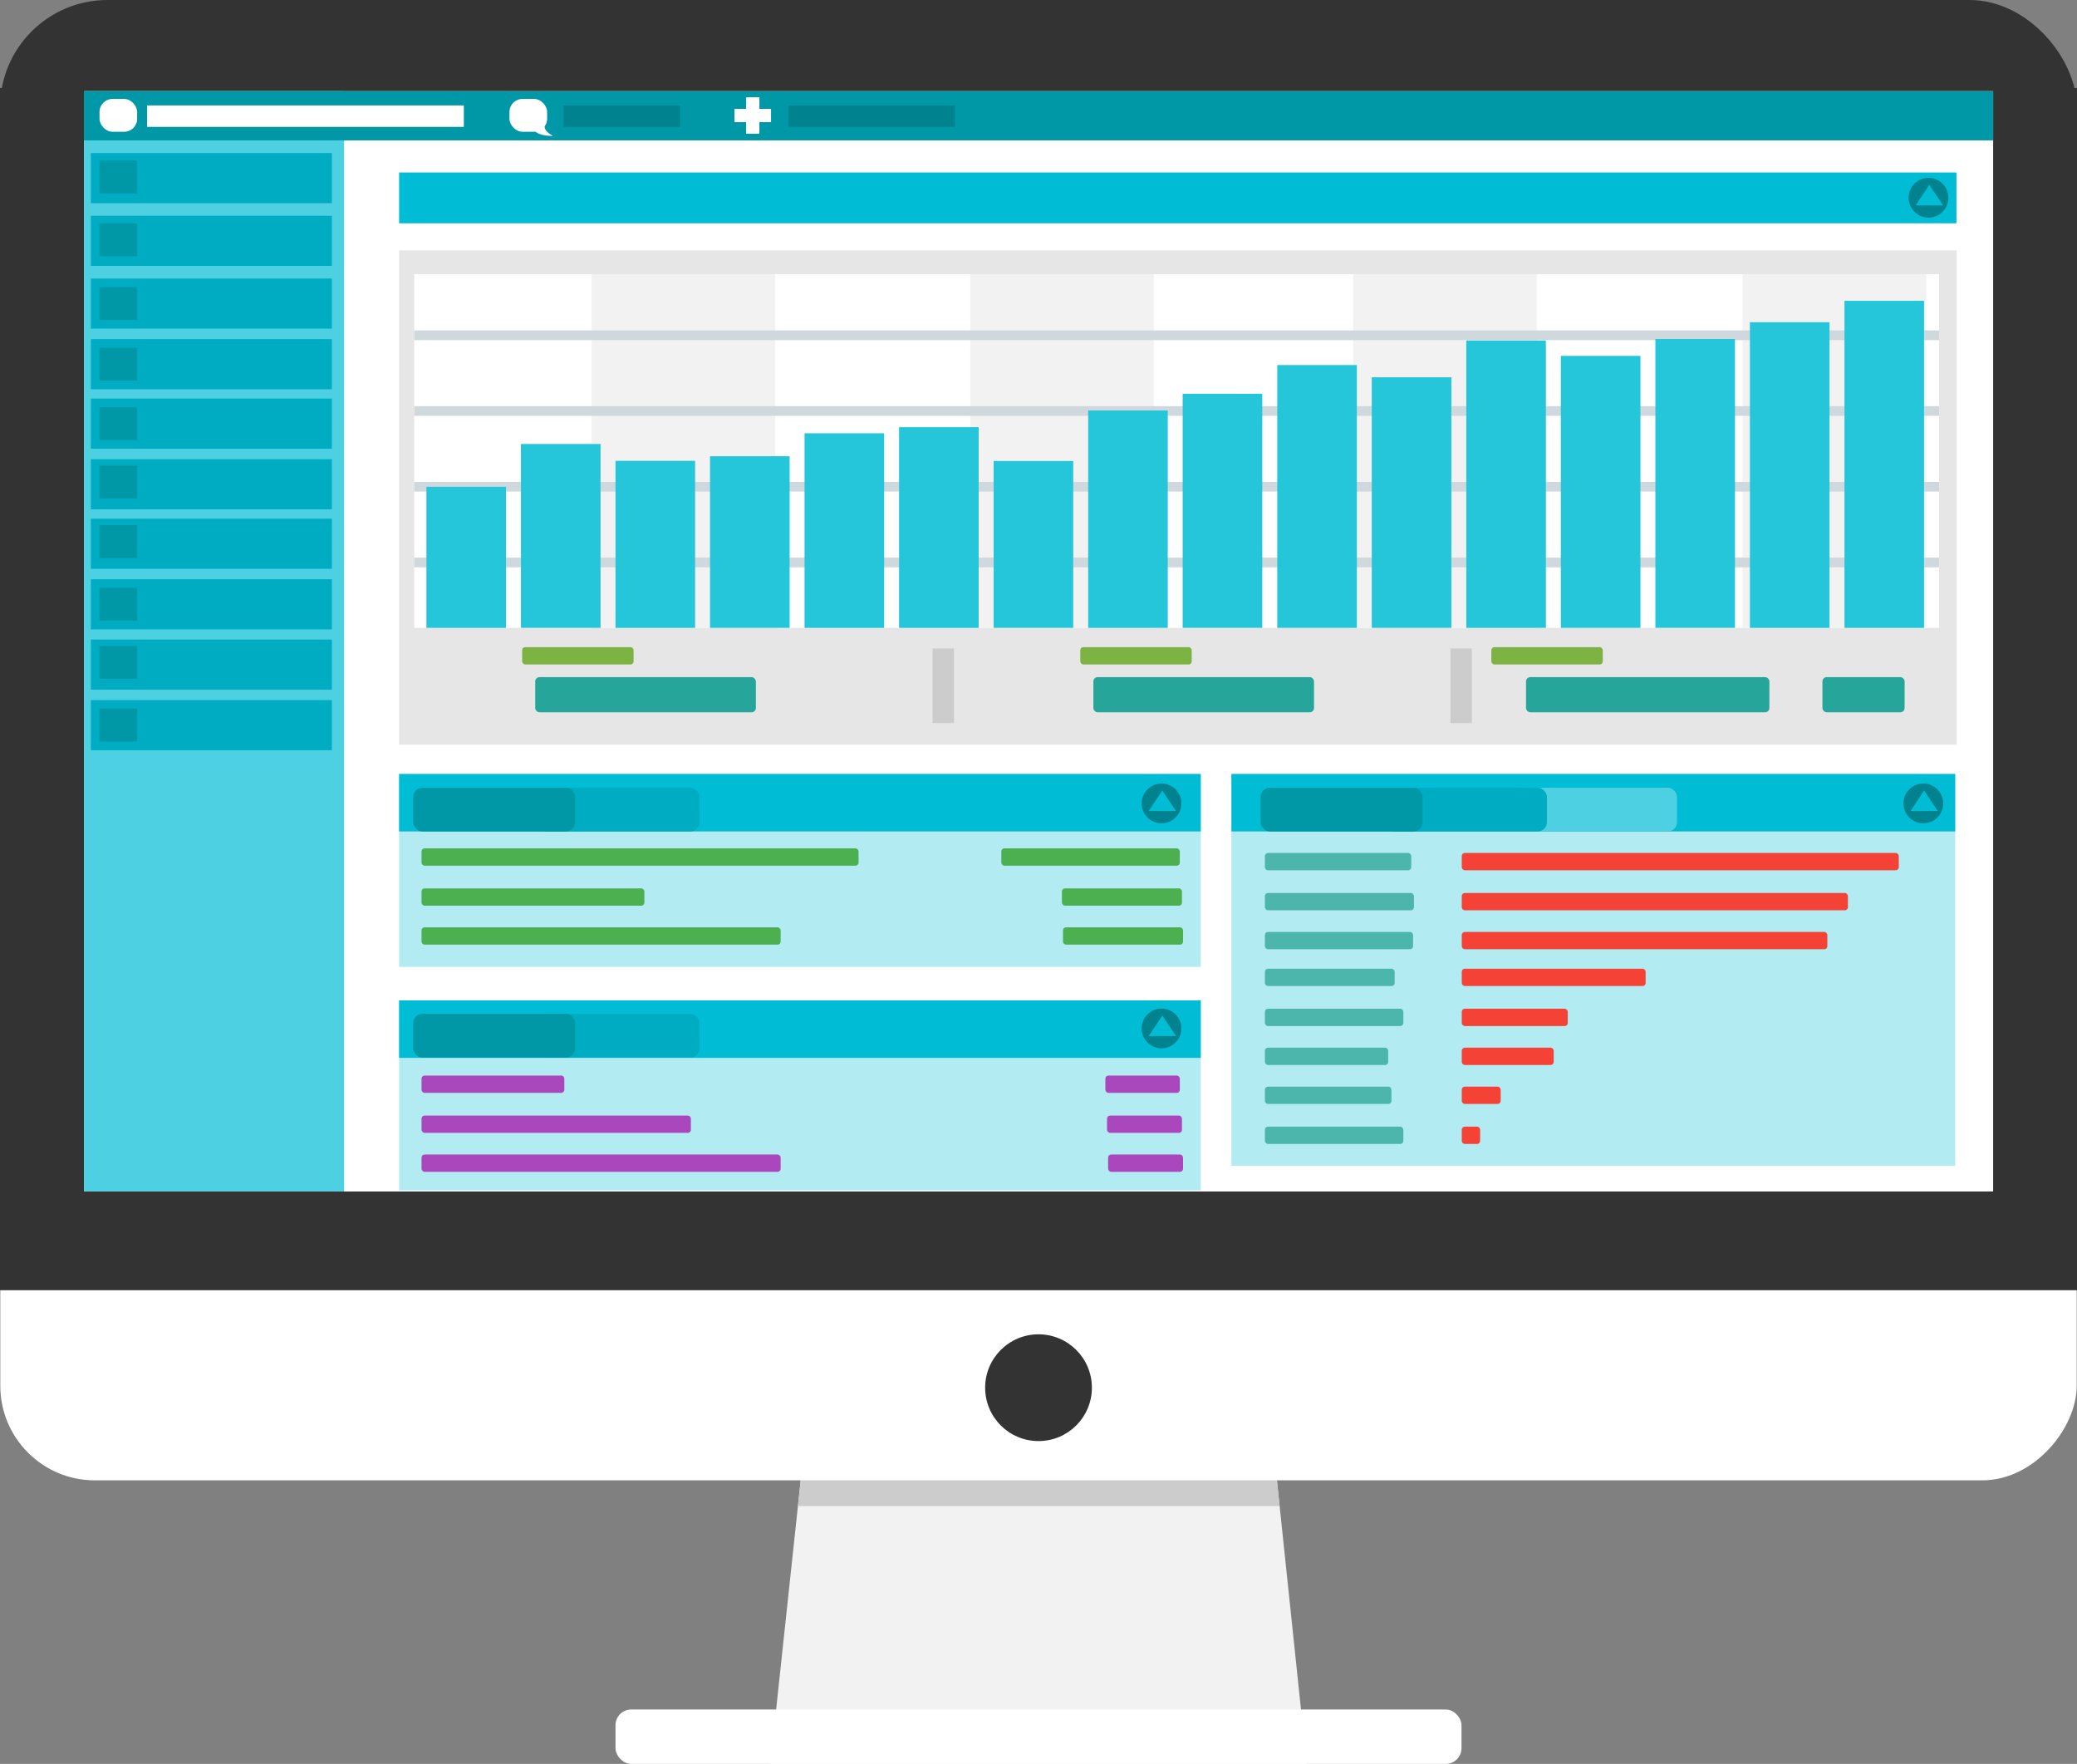<?xml version="1.0" encoding="UTF-8" standalone="no"?>
<svg
   xmlns:dc="http://purl.org/dc/elements/1.1/"
   xmlns:cc="http://creativecommons.org/ns#"
   xmlns:rdf="http://www.w3.org/1999/02/22-rdf-syntax-ns#"
   xmlns:svg="http://www.w3.org/2000/svg"
   xmlns="http://www.w3.org/2000/svg"
   id="svg1331"
   viewBox="0 0 685.77 582.322"
   version="1.1"
   height="164.344mm"
   width="193.539mm">
  <rect x="0" y="0" width="685.77" height="582.322" fill="#808080" stroke="none"/>
  <defs
     id="defs1335" />
  <g
     transform="translate(-31.401,-33.556)"
     id="g1095">
    <path
       d="m 298.81,493.84 151.57,3.427 12.462,118.61 h -177.11 z"
       id="path1079"
       style="fill:#f2f2f2" />
    <path
       d="m 298.81,493.84 -3.96,36.93 h 159.05 l -3.52,-33.502 -151.57,-3.428 z"
       id="path1081"
       style="fill:#cccccc" />
    <rect
       transform="scale(1,-1)"
       x="31.502"
       y="-522.27"
       width="685.57"
       height="450.14"
       ry="31.215"
       id="rect1083"
       style="fill:#ffffff;fill-rule:evenodd" />
    <path
       d="m 31.401,62.617 v 396.88 h 685.77 V 62.617 Z m 16.165,20.51 h 650.46 l -87.235,326.89 -487.45,-32.603 z"
       id="path1085"
       style="fill:#333333;fill-rule:evenodd" />
    <rect
       x="31.419"
       y="33.554"
       width="685.72"
       height="188.97"
       ry="35.485"
       id="rect1087"
       style="fill:#333333" />
    <rect
       x="59.136"
       y="63.706"
       width="630.3"
       height="363.17"
       id="rect1089"
       style="fill:#ececec;fill-rule:evenodd" />
    <rect
       x="234.62"
       y="597.91"
       width="279.33"
       height="17.969"
       ry="5.194"
       id="rect1091"
       style="fill:#ffffff" />
    <circle
       cx="374.29"
       cy="491.68"
       r="17.623"
       id="circle1093"
       style="fill:#333333" />
  </g>
  <rect
     x="27.722"
     y="30.123"
     width="630.36"
     height="363.21"
     id="rect1097"
     style="fill:#ffffff;fill-rule:evenodd" />
  <rect
     x="27.722"
     y="30.123"
     width="85.892"
     height="363.21"
     id="rect1099"
     style="fill:#4dd0e1;fill-rule:evenodd" />
  <rect
     x="27.722"
     y="30.123"
     width="630.36"
     height="16.221"
     id="rect1101"
     style="fill:#0097a7;fill-rule:evenodd" />
  <rect
     x="131.772"
     y="82.653"
     width="514.2"
     height="163.2"
     id="rect1103"
     style="fill:#e6e6e6;fill-rule:evenodd" />
  <rect
     x="131.772"
     y="56.943"
     width="514.2"
     height="16.77"
     id="rect1105"
     style="fill:#00bcd4;fill-rule:evenodd" />
  <rect
     x="136.772"
     y="90.513"
     width="503.48"
     height="116.77"
     id="rect1107"
     style="fill:#ffffff;fill-rule:evenodd" />
  <rect
     x="195.342"
     y="90.513"
     width="60.626"
     height="116.77"
     id="rect1109"
     style="fill:#f2f2f2;fill-rule:evenodd" />
  <rect
     x="320.342"
     y="90.513"
     width="60.626"
     height="116.77"
     id="rect1111"
     style="fill:#f2f2f2;fill-rule:evenodd" />
  <rect
     x="446.772"
     y="90.513"
     width="60.626"
     height="116.77"
     id="rect1113"
     style="fill:#f2f2f2;fill-rule:evenodd" />
  <rect
     x="575.342"
     y="90.513"
     width="60.626"
     height="116.77"
     id="rect1115"
     style="fill:#f2f2f2;fill-rule:evenodd" />
  <rect
     x="307.912"
     y="214.083"
     width="7.054"
     height="24.627"
     id="rect1117"
     style="fill:#cccccc;fill-rule:evenodd" />
  <rect
     x="478.912"
     y="214.083"
     width="7.054"
     height="24.627"
     id="rect1119"
     style="fill:#cccccc;fill-rule:evenodd" />
  <rect
     x="136.772"
     y="109.083"
     width="503.48"
     height="3.198"
     id="rect1121"
     style="fill:#cfd8dc;fill-rule:evenodd" />
  <rect
     x="136.772"
     y="134.083"
     width="503.48"
     height="3.198"
     id="rect1123"
     style="fill:#cfd8dc;fill-rule:evenodd" />
  <rect
     x="136.772"
     y="159.083"
     width="503.48"
     height="3.198"
     id="rect1125"
     style="fill:#cfd8dc;fill-rule:evenodd" />
  <rect
     x="136.772"
     y="184.083"
     width="503.48"
     height="3.198"
     id="rect1127"
     style="fill:#cfd8dc;fill-rule:evenodd" />
  <rect
     x="140.792"
     y="160.703"
     width="26.28"
     height="46.579"
     id="rect1129"
     style="fill:#26c6da;fill-rule:evenodd" />
  <rect
     x="172.002"
     y="146.573"
     width="26.28"
     height="60.706"
     id="rect1131"
     style="fill:#26c6da;fill-rule:evenodd" />
  <rect
     x="203.222"
     y="152.133"
     width="26.28"
     height="55.15"
     id="rect1133"
     style="fill:#26c6da;fill-rule:evenodd" />
  <rect
     x="234.432"
     y="150.613"
     width="26.28"
     height="56.666"
     id="rect1135"
     style="fill:#26c6da;fill-rule:evenodd" />
  <rect
     x="265.642"
     y="143.043"
     width="26.28"
     height="64.242"
     id="rect1137"
     style="fill:#26c6da;fill-rule:evenodd" />
  <rect
     x="296.852"
     y="141.023"
     width="26.28"
     height="66.262"
     id="rect1139"
     style="fill:#26c6da;fill-rule:evenodd" />
  <rect
     x="328.072"
     y="152.183"
     width="26.28"
     height="55.093"
     id="rect1141"
     style="fill:#26c6da;fill-rule:evenodd" />
  <rect
     x="359.282"
     y="135.513"
     width="26.28"
     height="71.767"
     id="rect1143"
     style="fill:#26c6da;fill-rule:evenodd" />
  <rect
     x="390.492"
     y="130.003"
     width="26.28"
     height="77.272"
     id="rect1145"
     style="fill:#26c6da;fill-rule:evenodd" />
  <rect
     x="421.712"
     y="120.513"
     width="26.28"
     height="86.767"
     id="rect1147"
     style="fill:#26c6da;fill-rule:evenodd" />
  <rect
     x="452.922"
     y="124.553"
     width="26.28"
     height="82.726"
     id="rect1149"
     style="fill:#26c6da;fill-rule:evenodd" />
  <rect
     x="484.132"
     y="112.433"
     width="26.28"
     height="94.848"
     id="rect1151"
     style="fill:#26c6da;fill-rule:evenodd" />
  <rect
     x="515.352"
     y="117.483"
     width="26.28"
     height="89.798"
     id="rect1153"
     style="fill:#26c6da;fill-rule:evenodd" />
  <rect
     x="546.562"
     y="111.923"
     width="26.28"
     height="95.353"
     id="rect1155"
     style="fill:#26c6da;fill-rule:evenodd" />
  <rect
     x="577.772"
     y="106.373"
     width="26.28"
     height="100.91"
     id="rect1157"
     style="fill:#26c6da;fill-rule:evenodd" />
  <rect
     x="608.992"
     y="99.303"
     width="26.28"
     height="107.98"
     id="rect1159"
     style="fill:#26c6da;fill-rule:evenodd" />
  <rect
     x="172.402"
     y="213.643"
     width="36.786"
     height="5.714"
     ry="1.01"
     id="rect1161"
     style="fill:#7cb342" />
  <rect
     x="176.712"
     y="223.543"
     width="72.857"
     height="11.612"
     ry="1.416"
     id="rect1163"
     style="fill:#26a69a" />
  <rect
     x="356.682"
     y="213.643"
     width="36.786"
     height="5.714"
     ry="1.01"
     id="rect1165"
     style="fill:#7cb342" />
  <rect
     x="361.002"
     y="223.543"
     width="72.857"
     height="11.612"
     ry="1.416"
     id="rect1167"
     style="fill:#26a69a" />
  <rect
     x="492.402"
     y="213.643"
     width="36.786"
     height="5.714"
     ry="1.01"
     id="rect1169"
     style="fill:#7cb342" />
  <rect
     x="503.852"
     y="223.543"
     width="80.357"
     height="11.612"
     ry="1.416"
     id="rect1171"
     style="fill:#26a69a" />
  <rect
     x="601.712"
     y="223.543"
     width="27.143"
     height="11.612"
     ry="1.416"
     id="rect1173"
     style="fill:#26a69a" />
  <rect
     x="131.772"
     y="255.513"
     width="264.69"
     height="63.698"
     id="rect1175"
     style="fill:#b2ebf2;fill-rule:evenodd" />
  <rect
     x="131.772"
     y="255.513"
     width="264.69"
     height="18.976"
     id="rect1177"
     style="fill:#00bcd4;fill-rule:evenodd" />
  <rect
     x="131.772"
     y="330.263"
     width="264.69"
     height="62.688"
     id="rect1179"
     style="fill:#b2ebf2;fill-rule:evenodd" />
  <rect
     x="131.772"
     y="330.263"
     width="264.69"
     height="18.976"
     id="rect1181"
     style="fill:#00bcd4;fill-rule:evenodd" />
  <rect
     x="29.995"
     y="50.523"
     width="79.579"
     height="16.55"
     id="rect1183"
     style="fill:#00acc1;fill-rule:evenodd" />
  <rect
     x="29.995"
     y="71.233"
     width="79.579"
     height="16.55"
     id="rect1185"
     style="fill:#00acc1;fill-rule:evenodd" />
  <rect
     x="29.995"
     y="91.953"
     width="79.579"
     height="16.55"
     id="rect1187"
     style="fill:#00acc1;fill-rule:evenodd" />
  <rect
     x="29.995"
     y="111.953"
     width="79.579"
     height="16.55"
     id="rect1189"
     style="fill:#00acc1;fill-rule:evenodd" />
  <rect
     x="29.995"
     y="131.593"
     width="79.579"
     height="16.55"
     id="rect1191"
     style="fill:#00acc1;fill-rule:evenodd" />
  <rect
     x="29.995"
     y="151.593"
     width="79.579"
     height="16.55"
     id="rect1193"
     style="fill:#00acc1;fill-rule:evenodd" />
  <rect
     x="29.995"
     y="171.233"
     width="79.579"
     height="16.55"
     id="rect1195"
     style="fill:#00acc1;fill-rule:evenodd" />
  <rect
     x="29.995"
     y="191.233"
     width="79.579"
     height="16.55"
     id="rect1197"
     style="fill:#00acc1;fill-rule:evenodd" />
  <rect
     x="32.852"
     y="53.023"
     width="12.436"
     height="10.835"
     id="rect1199"
     style="fill:#0097a7;fill-rule:evenodd" />
  <rect
     x="32.852"
     y="73.733"
     width="12.436"
     height="10.835"
     id="rect1201"
     style="fill:#0097a7;fill-rule:evenodd" />
  <rect
     x="32.852"
     y="94.803"
     width="12.436"
     height="10.835"
     id="rect1203"
     style="fill:#0097a7;fill-rule:evenodd" />
  <rect
     x="32.852"
     y="114.803"
     width="12.436"
     height="10.835"
     id="rect1205"
     style="fill:#0097a7;fill-rule:evenodd" />
  <rect
     x="32.852"
     y="134.453"
     width="12.436"
     height="10.835"
     id="rect1207"
     style="fill:#0097a7;fill-rule:evenodd" />
  <rect
     x="32.852"
     y="153.733"
     width="12.436"
     height="10.835"
     id="rect1209"
     style="fill:#0097a7;fill-rule:evenodd" />
  <rect
     x="32.852"
     y="173.383"
     width="12.436"
     height="10.835"
     id="rect1211"
     style="fill:#0097a7;fill-rule:evenodd" />
  <rect
     x="32.852"
     y="194.043"
     width="12.436"
     height="10.835"
     id="rect1213"
     style="fill:#0097a7;fill-rule:evenodd" />
  <circle
     cx="636.732"
     cy="65.273"
     r="6.566"
     id="circle1215"
     style="fill:#00838f" />
  <path
     d="m 637.012,61.023 -4.503,6.763 h 9.025 z"
     id="path1217"
     style="fill:#00bcd4;fill-rule:evenodd" />
  <circle
     cx="383.502"
     cy="265.243"
     r="6.566"
     id="circle1219"
     style="fill:#00838f" />
  <path
     d="m 383.772,260.983 -4.503,6.763 h 9.025 z"
     id="path1221"
     style="fill:#00bcd4;fill-rule:evenodd" />
  <circle
     cx="383.502"
     cy="339.523"
     r="6.566"
     id="circle1223"
     style="fill:#00838f" />
  <path
     d="m 383.772,335.273 -4.503,6.763 h 9.025 z"
     id="path1225"
     style="fill:#00bcd4;fill-rule:evenodd" />
  <rect
     x="177.482"
     y="260.053"
     width="53.47"
     height="14.43"
     ry="3.036"
     id="rect1227"
     style="fill:#00acc1;fill-rule:evenodd" />
  <rect
     x="136.412"
     y="260.053"
     width="53.47"
     height="14.43"
     ry="3.036"
     id="rect1229"
     style="fill:#0097a7;fill-rule:evenodd" />
  <rect
     x="177.482"
     y="334.703"
     width="53.47"
     height="14.43"
     ry="3.036"
     id="rect1231"
     style="fill:#00acc1;fill-rule:evenodd" />
  <rect
     x="136.412"
     y="334.703"
     width="53.47"
     height="14.43"
     ry="3.036"
     id="rect1233"
     style="fill:#0097a7;fill-rule:evenodd" />
  <rect
     x="32.852"
     y="32.663"
     width="12.436"
     height="10.835"
     ry="4.286"
     id="rect1235"
     style="fill:#ffffff;fill-rule:evenodd" />
  <rect
     x="48.566"
     y="34.803"
     width="104.58"
     height="7.085"
     id="rect1237"
     style="fill:#ffffff;fill-rule:evenodd" />
  <rect
     x="168.212"
     y="32.663"
     width="12.436"
     height="10.835"
     ry="4.286"
     id="rect1239"
     style="fill:#ffffff;fill-rule:evenodd" />
  <path
     d="m 179.882,40.683 c -0.495,2.223 0.963,3.113 2.634,4.196 -3.235,-0.041 -5.484,-0.674 -6.339,-2.143 z"
     id="path1241"
     style="fill:#ffffff;fill-rule:evenodd" />
  <rect
     x="186.062"
     y="34.803"
     width="38.507"
     height="7.085"
     id="rect1243"
     style="fill:#00838f;fill-rule:evenodd" />
  <rect
     x="260.352"
     y="34.803"
     width="54.936"
     height="7.085"
     id="rect1245"
     style="fill:#00838f;fill-rule:evenodd" />
  <rect
     x="406.582"
     y="255.513"
     width="238.98"
     height="129.36"
     id="rect1247"
     style="fill:#b2ebf2;fill-rule:evenodd" />
  <rect
     x="406.582"
     y="255.513"
     width="238.98"
     height="18.976"
     id="rect1249"
     style="fill:#00bcd4;fill-rule:evenodd" />
  <circle
     cx="635.032"
     cy="265.243"
     r="6.566"
     id="circle1251"
     style="fill:#00838f" />
  <path
     d="m 635.302,260.983 -4.503,6.763 h 9.025 z"
     id="path1253"
     style="fill:#00bcd4;fill-rule:evenodd" />
  <rect
     x="500.222"
     y="260.053"
     width="53.47"
     height="14.43"
     ry="3.036"
     id="rect1255"
     style="fill:#4dd0e1;fill-rule:evenodd" />
  <rect
     x="457.292"
     y="260.053"
     width="53.47"
     height="14.43"
     ry="3.036"
     id="rect1257"
     style="fill:#00acc1;fill-rule:evenodd" />
  <rect
     x="416.222"
     y="260.053"
     width="53.47"
     height="14.43"
     ry="3.036"
     id="rect1259"
     style="fill:#0097a7;fill-rule:evenodd" />
  <rect
     x="29.995"
     y="211.133"
     width="79.579"
     height="16.55"
     id="rect1261"
     style="fill:#00acc1;fill-rule:evenodd" />
  <rect
     x="29.995"
     y="231.133"
     width="79.579"
     height="16.55"
     id="rect1263"
     style="fill:#00acc1;fill-rule:evenodd" />
  <rect
     x="32.852"
     y="213.283"
     width="12.436"
     height="10.835"
     id="rect1265"
     style="fill:#0097a7;fill-rule:evenodd" />
  <rect
     x="32.852"
     y="233.943"
     width="12.436"
     height="10.835"
     id="rect1267"
     style="fill:#0097a7;fill-rule:evenodd" />
  <rect
     x="139.182"
     y="280.073"
     width="144.29"
     height="5.714"
     ry="1.01"
     id="rect1269"
     style="fill:#4caf50" />
  <rect
     x="139.182"
     y="293.283"
     width="73.571"
     height="5.714"
     ry="1.01"
     id="rect1271"
     style="fill:#4caf50" />
  <rect
     x="139.182"
     y="306.143"
     width="118.57"
     height="5.714"
     ry="1.01"
     id="rect1273"
     style="fill:#4caf50" />
  <rect
     x="350.612"
     y="293.283"
     width="39.643"
     height="5.714"
     ry="1.01"
     id="rect1275"
     style="fill:#4caf50" />
  <rect
     x="350.972"
     y="306.143"
     width="39.643"
     height="5.714"
     ry="1.01"
     id="rect1277"
     style="fill:#4caf50" />
  <rect
     x="330.612"
     y="280.073"
     width="58.929"
     height="5.714"
     ry="1.01"
     id="rect1279"
     style="fill:#4caf50" />
  <rect
     x="139.182"
     y="355.073"
     width="47.143"
     height="5.714"
     ry="1.01"
     id="rect1281"
     style="fill:#ab47bc" />
  <rect
     x="139.182"
     y="368.283"
     width="88.929"
     height="5.714"
     ry="1.01"
     id="rect1283"
     style="fill:#ab47bc" />
  <rect
     x="139.182"
     y="381.143"
     width="118.57"
     height="5.714"
     ry="1.01"
     id="rect1285"
     style="fill:#ab47bc" />
  <rect
     x="365.512"
     y="368.283"
     width="24.743"
     height="5.714"
     ry="1.01"
     id="rect1287"
     style="fill:#ab47bc" />
  <rect
     x="365.872"
     y="381.143"
     width="24.743"
     height="5.714"
     ry="1.01"
     id="rect1289"
     style="fill:#ab47bc" />
  <rect
     x="364.962"
     y="355.073"
     width="24.583"
     height="5.714"
     ry="1.01"
     id="rect1291"
     style="fill:#ab47bc" />
  <rect
     x="482.632"
     y="281.593"
     width="144.29"
     height="5.714"
     ry="1.01"
     id="rect1293"
     style="fill:#f44336" />
  <rect
     x="482.632"
     y="294.803"
     width="127.5"
     height="5.714"
     ry="1.01"
     id="rect1295"
     style="fill:#f44336" />
  <rect
     x="482.632"
     y="307.663"
     width="120.71"
     height="5.714"
     ry="1.01"
     id="rect1297"
     style="fill:#f44336" />
  <rect
     x="482.632"
     y="319.803"
     width="60.714"
     height="5.714"
     ry="1.01"
     id="rect1299"
     style="fill:#f44336" />
  <rect
     x="482.632"
     y="333.013"
     width="35"
     height="5.714"
     ry="1.01"
     id="rect1301"
     style="fill:#f44336" />
  <rect
     x="482.632"
     y="345.873"
     width="30.357"
     height="5.714"
     ry="1.01"
     id="rect1303"
     style="fill:#f44336" />
  <rect
     x="482.632"
     y="358.733"
     width="12.857"
     height="5.714"
     ry="1.01"
     id="rect1305"
     style="fill:#f44336" />
  <rect
     x="482.632"
     y="371.943"
     width="6.071"
     height="5.714"
     ry="1.01"
     id="rect1307"
     style="fill:#f44336" />
  <rect
     x="417.632"
     y="281.593"
     width="48.321"
     height="5.714"
     ry="1.01"
     id="rect1309"
     style="fill:#4db6ac" />
  <rect
     x="417.632"
     y="294.803"
     width="49.213"
     height="5.714"
     ry="1.01"
     id="rect1311"
     style="fill:#4db6ac" />
  <rect
     x="417.632"
     y="307.663"
     width="48.929"
     height="5.714"
     ry="1.01"
     id="rect1313"
     style="fill:#4db6ac" />
  <rect
     x="417.632"
     y="319.803"
     width="42.857"
     height="5.714"
     ry="1.01"
     id="rect1315"
     style="fill:#4db6ac" />
  <rect
     x="417.632"
     y="333.013"
     width="45.714"
     height="5.714"
     ry="1.01"
     id="rect1317"
     style="fill:#4db6ac" />
  <rect
     x="417.632"
     y="345.873"
     width="40.714"
     height="5.714"
     ry="1.01"
     id="rect1319"
     style="fill:#4db6ac" />
  <rect
     x="417.632"
     y="358.733"
     width="41.786"
     height="5.714"
     ry="1.01"
     id="rect1321"
     style="fill:#4db6ac" />
  <rect
     x="417.632"
     y="371.943"
     width="45.714"
     height="5.714"
     ry="1.01"
     id="rect1323"
     style="fill:#4db6ac" />
  <rect
     x="246.352"
     y="32.113"
     width="4.375"
     height="12.054"
     id="rect1325"
     style="fill:#ffffff" />
  <rect
     transform="rotate(90)"
     x="35.953"
     y="-254.572"
     width="4.375"
     height="12.054"
     id="rect1327"
     style="fill:#ffffff" />
</svg>
